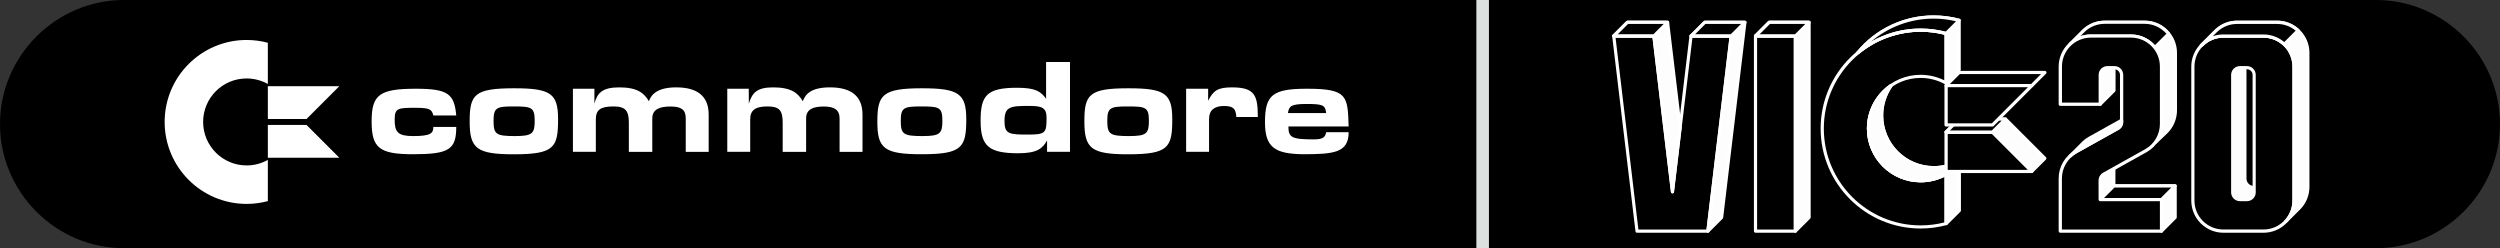 <?xml version="1.0" encoding="utf-8"?>
<!-- Generator: Adobe Illustrator 25.0.0, SVG Export Plug-In . SVG Version: 6.00 Build 0)  -->
<svg version="1.1" id="Layer_1" xmlns="http://www.w3.org/2000/svg" xmlns:xlink="http://www.w3.org/1999/xlink" x="0px" y="0px"
	 viewBox="0 0 3840 381.3" style="enable-background:new 0 0 3840 381.3;" xml:space="preserve">
<rect x="0" y="0" width="3840" height="381.3" fill="#333333" stroke="none"/>
<style type="text/css">
	.st0{fill-rule:evenodd;clip-rule:evenodd;fill:#3E3632;}
	.st1{fill:#FFFFFF;}
	.st2{fill:#C5C5C5;}
	.st3{fill:#020202;stroke:#000000;stroke-width:4.784;stroke-linecap:round;stroke-linejoin:round;stroke-miterlimit:10;}
	.st4{clip-path:url(#SVGID_2_);}
	.st5{fill:#243787;stroke:#231F20;stroke-width:0.797;stroke-linecap:round;stroke-linejoin:round;stroke-miterlimit:10;}
	.st6{fill:#00771F;}
	.st7{fill:#89BC27;}
	.st8{fill:#FCEC01;}
	.st9{fill:#F17100;}
	.st10{fill:#E50069;}
	.st11{clip-path:url(#SVGID_4_);}
	.st12{stroke:#000000;stroke-width:4.784;stroke-linecap:round;stroke-linejoin:round;stroke-miterlimit:10;}
	.st13{fill:#FFFFFF;stroke:#000000;stroke-width:4.784;stroke-linecap:round;stroke-linejoin:round;stroke-miterlimit:10;}
	.st14{fill:#020202;}
	.st15{fill:none;stroke:#000000;stroke-width:4.784;stroke-linecap:round;stroke-linejoin:round;stroke-miterlimit:10;}
	.st16{fill:#EA1E04;stroke:#000000;stroke-width:4.784;stroke-linecap:round;stroke-linejoin:round;stroke-miterlimit:10;}
	.st17{fill:#243787;stroke:#000000;stroke-width:4.784;stroke-linecap:round;stroke-linejoin:round;stroke-miterlimit:10;}
	.st18{fill:#282422;}
	.st19{clip-path:url(#SVGID_6_);}
	.st20{clip-path:url(#SVGID_8_);}
	.st21{fill:url(#SVGID_9_);}
	.st22{fill:url(#SVGID_10_);}
	.st23{fill:url(#SVGID_11_);}
	.st24{fill:url(#SVGID_12_);}
	.st25{fill-rule:evenodd;clip-rule:evenodd;fill:#C5C5C5;}
	.st26{fill:#020202;stroke:#000000;stroke-width:4.735;stroke-linecap:round;stroke-linejoin:round;stroke-miterlimit:10;}
	.st27{clip-path:url(#SVGID_14_);}
	.st28{fill:#243787;stroke:#231F20;stroke-width:0.789;stroke-linecap:round;stroke-linejoin:round;stroke-miterlimit:10;}
	.st29{clip-path:url(#SVGID_16_);}
	.st30{stroke:#000000;stroke-width:4.735;stroke-linecap:round;stroke-linejoin:round;stroke-miterlimit:10;}
	.st31{fill:#FFFFFF;stroke:#000000;stroke-width:4.735;stroke-linecap:round;stroke-linejoin:round;stroke-miterlimit:10;}
	.st32{fill:none;stroke:#000000;stroke-width:4.735;stroke-linecap:round;stroke-linejoin:round;stroke-miterlimit:10;}
	.st33{fill:#EA1E04;stroke:#000000;stroke-width:4.735;stroke-linecap:round;stroke-linejoin:round;stroke-miterlimit:10;}
	.st34{fill:#243787;stroke:#000000;stroke-width:4.735;stroke-linecap:round;stroke-linejoin:round;stroke-miterlimit:10;}
	.st35{clip-path:url(#SVGID_18_);}
	.st36{clip-path:url(#SVGID_20_);}
	.st37{fill:url(#SVGID_21_);}
	.st38{fill:url(#SVGID_22_);}
	.st39{fill:url(#SVGID_23_);}
	.st40{fill:url(#SVGID_24_);}
	.st41{fill-rule:evenodd;clip-rule:evenodd;}
	.st42{clip-path:url(#SVGID_26_);}
	.st43{clip-path:url(#SVGID_28_);}
	.st44{fill:#243787;}
	.st45{fill:#231F20;}
	.st46{fill-rule:evenodd;clip-rule:evenodd;fill:#FFFFFF;}
	.st47{clip-path:url(#SVGID_30_);}
	.st48{clip-path:url(#SVGID_32_);}
	.st49{fill:#FFFFFF;stroke:#231F20;stroke-width:19.316;stroke-miterlimit:10;}
	.st50{fill:#FDFDFD;}
	.st51{clip-path:url(#SVGID_34_);}
	.st52{fill:#FF88E0;}
	.st53{fill:#7643D8;}
	.st54{clip-path:url(#SVGID_36_);}
	.st55{fill:#DBC878;}
	.st56{fill:#DCE0DF;}
	.st57{fill:#1AFF96;}
	.st58{fill:#FDFDFD;stroke:#FFFFFF;stroke-width:4.784;stroke-linecap:round;stroke-linejoin:round;stroke-miterlimit:10;}
	.st59{clip-path:url(#SVGID_38_);}
	.st60{clip-path:url(#SVGID_40_);}
	.st61{fill:#DBC878;stroke:#DCE0DF;stroke-width:0.797;stroke-linecap:round;stroke-linejoin:round;stroke-miterlimit:10;}
	.st62{fill:#FFFFFF;stroke:#FFFFFF;stroke-width:4.784;stroke-linecap:round;stroke-linejoin:round;stroke-miterlimit:10;}
	.st63{stroke:#FFFFFF;stroke-width:4.784;stroke-linecap:round;stroke-linejoin:round;stroke-miterlimit:10;}
	.st64{fill:none;stroke:#FFFFFF;stroke-width:4.784;stroke-linecap:round;stroke-linejoin:round;stroke-miterlimit:10;}
	.st65{stroke:#DCE0DF;stroke-width:19.316;stroke-miterlimit:10;}
	.st66{clip-path:url(#SVGID_42_);}
	.st67{clip-path:url(#SVGID_44_);}
	.st68{clip-path:url(#SVGID_46_);}
	.st69{fill:#020202;stroke:#000000;stroke-width:4.929;stroke-linecap:round;stroke-linejoin:round;stroke-miterlimit:10;}
	.st70{fill:#FFFFFF;stroke:#000000;stroke-width:4.929;stroke-linecap:round;stroke-linejoin:round;stroke-miterlimit:10;}
	.st71{fill:#EA1E04;stroke:#000000;stroke-width:4.929;stroke-linecap:round;stroke-linejoin:round;stroke-miterlimit:10;}
	.st72{fill:#243787;stroke:#000000;stroke-width:4.929;stroke-linecap:round;stroke-linejoin:round;stroke-miterlimit:10;}
	.st73{fill:none;stroke:#000000;stroke-width:4.929;stroke-linecap:round;stroke-linejoin:round;stroke-miterlimit:10;}
	.st74{clip-path:url(#SVGID_48_);}
	.st75{clip-path:url(#SVGID_50_);}
	.st76{clip-path:url(#SVGID_52_);}
	.st77{fill:#020202;stroke:#000000;stroke-width:4.878;stroke-linecap:round;stroke-linejoin:round;stroke-miterlimit:10;}
	.st78{fill:#FFFFFF;stroke:#000000;stroke-width:4.878;stroke-linecap:round;stroke-linejoin:round;stroke-miterlimit:10;}
	.st79{fill:#EA1E04;stroke:#000000;stroke-width:4.878;stroke-linecap:round;stroke-linejoin:round;stroke-miterlimit:10;}
	.st80{fill:#243787;stroke:#000000;stroke-width:4.878;stroke-linecap:round;stroke-linejoin:round;stroke-miterlimit:10;}
	.st81{fill:none;stroke:#000000;stroke-width:4.878;stroke-linecap:round;stroke-linejoin:round;stroke-miterlimit:10;}
	.st82{clip-path:url(#SVGID_54_);}
	.st83{clip-path:url(#SVGID_56_);}
	.st84{clip-path:url(#SVGID_58_);}
	.st85{fill:url(#SVGID_59_);}
	.st86{fill:url(#SVGID_60_);}
	.st87{fill:url(#SVGID_61_);}
	.st88{fill:url(#SVGID_62_);}
	.st89{clip-path:url(#SVGID_64_);}
	.st90{clip-path:url(#SVGID_66_);}
	.st91{clip-path:url(#SVGID_68_);}
	.st92{clip-path:url(#SVGID_70_);}
	.st93{clip-path:url(#SVGID_72_);}
	.st94{clip-path:url(#SVGID_74_);}
	.st95{clip-path:url(#SVGID_76_);}
	.st96{clip-path:url(#SVGID_78_);}
	.st97{clip-path:url(#SVGID_80_);}
	.st98{fill:#0313FE;}
	.st99{clip-path:url(#SVGID_82_);}
	.st100{clip-path:url(#SVGID_84_);}
	.st101{clip-path:url(#SVGID_86_);}
	.st102{clip-path:url(#SVGID_88_);}
	.st103{clip-path:url(#SVGID_90_);}
	.st104{clip-path:url(#SVGID_92_);}
	.st105{fill:url(#SVGID_93_);}
	.st106{fill:url(#SVGID_94_);}
	.st107{fill:url(#SVGID_95_);}
	.st108{fill:url(#SVGID_96_);}
</style>
<g>
	<g>
		<g>
			<g id="path4583_19_">
				<path class="st41" d="M190.6,0h3458.8C3754.2,0,3840,85.8,3840,190.6l0,0c0,104.8-85.8,190.6-190.6,190.6H190.6
					C85.8,381.2,0,295.5,0,190.6l0,0C0,85.8,85.8,0,190.6,0z"/>
			</g>
			<g id="path4595_21_">
				<path class="st1" d="M1855.7,136.3h-33.8v96.9h35.2v-50.6c0-13.2,8.1-19.8,22.8-19.8c14.7,0,18.4,4.4,19.1,16.9h33
					c0-33-4.4-45.5-39.6-45.5c-21.3,0-28.6,4.4-36.7,20.6L1855.7,136.3L1855.7,136.3z M2017.9,214.1c-33.8,0-38.9-2.9-38.9-19.8
					h92.5c-1.5-47-1.5-58-63.9-58c-52.9,0-64.6,9.5-64.6,51.4c0,38.9,15.4,48.5,58,49.2c47.7,0,70.5-2.2,70.5-33.8H2037
					C2035.6,210.5,2032.6,214.1,2017.9,214.1z M1978.3,173.7c1.5-10.3,4.4-14,27.9-14c25.7,0,29.4,1.5,30.8,14H1978.3z M665.6,177.4
					h35.2c-2.9-33-12.5-41.1-61.7-41.1c-55.8,0-68.3,8.8-68.3,49.9c0,41.1,11.7,50.7,63.9,50.7c55.1,0,66.1-7.3,66.1-41.9h-35.2
					c0,9.5-3.7,14-30.8,14c-23.5,0-28.6-5.9-28.6-25c0-18.4,5.1-18.4,33-18.4C659.7,165.7,663.4,167.9,665.6,177.4z M1484.2,183.3
					c0-39.6-11.7-47.7-68.3-47.7c-60.9,0-68.3,10.3-68.3,51.4c0,41.1,10.3,49.9,68.3,49.9C1477.6,236.9,1484.2,226.6,1484.2,183.3z
					 M1383.6,185.5c0-19.8,4.4-22,30.1-22c28.6,0,33.8,0.7,33.8,22c0,19.8-3.7,23.5-30.8,23.5C1387.3,209,1383.6,206,1383.6,185.5
					L1383.6,185.5z M1800.6,183.3c0-39.6-11-47.7-67.5-47.7c-60.2,0-67.5,9.5-67.5,50.7c0,41.8,10.3,50.7,67.5,50.7
					C1794.7,236.9,1800.6,226.6,1800.6,183.3z M1700.8,185.5c0-19.8,4.4-22,30.1-22c28.6,0,33.8,0.7,33.8,22
					c0,19.8-3.7,23.5-30.8,23.5C1704.5,209,1700.8,206,1700.8,185.5z M857.2,183.3c0-39.6-11-47.7-67.5-47.7
					c-60.9,0-68.3,9.5-68.3,50.7c0,41.8,10.3,50.7,68.3,50.7C851.3,236.9,857.2,226.6,857.2,183.3z M758.1,185.5
					c0-19.8,4.4-22,29.4-22c28.6,0,33.8,0.7,33.8,22c0,19.8-3.7,23.5-30.8,23.5C761.7,209,758.1,206,758.1,185.5z M1606.8,95.2v56.5
					c-8.1-11-15.4-16.9-44.8-16.9c-47,0-55.8,12.5-55.8,50.7c0,38.9,12.5,49.9,58,49.9c28.6,0,37.4-7.3,44.1-19.8v17.6h35.2v-138
					L1606.8,95.2L1606.8,95.2z M1581.1,162.7c19.8,0,26.4,2.9,26.4,18.3c0,23.5-1.5,25.7-29.4,25.7c-27.9,0-35.2-0.8-35.2-20.6
					C1542.9,163.5,1551.7,162.7,1581.1,162.7z M913,136.3h-33v96.9h35.2v-49.9c0-14.7,7.3-19.8,27.2-19.8c18.4,0,23.5,6.6,23.5,25
					v44.8h36v-51.4c0-13.9,11-18.3,27.9-18.3c16.2,0,23.5,4.4,23.5,18.3v51.4h35.2v-57.3c0-28.6-17.6-41.8-49.9-41.8
					c-27.9,0-38.2,10.3-41.9,21.3c-7.3-12.5-17.6-21.3-45.5-21.3c-26.4,0-33.8,8.8-38.2,25L913,136.3L913,136.3z M1150.1,136.3h-33
					v96.9h35.2v-49.9c0-14.7,8.8-19.8,26.4-19.8c18.4,0,23.5,5.9,23.5,25v44.8h36v-51.4c0-13.9,10.3-18.3,27.2-18.3
					c16.1,0,24.2,5.1,24.2,18.3v51.4h35.2v-57.3c0-28.6-17.6-41.8-49.9-41.8c-27.9,0-37.5,9.5-41.8,21.3
					c-7.3-12.5-17.6-21.3-45.5-21.3c-25.7,0-32.3,8.8-37.4,25L1150.1,136.3L1150.1,136.3z"/>
			</g>
			<g>
				<g>
					<path class="st1" d="M411.4,245.6c-9.6,5.4-20.7,8.5-32.6,8.5c-36.8,0-66.8-29.9-66.8-66.8s29.9-66.8,66.8-66.8
						c11.8,0,22.9,3.1,32.6,8.5V65.7c-10.4-2.8-21.3-4.3-32.6-4.3c-69.5,0-125.9,56.4-125.9,125.9s56.4,125.9,125.9,125.9
						c11.3,0,22.2-1.5,32.6-4.3V245.6z"/>
				</g>
				<g>
					<g>
						<polygon class="st1" points="464.3,182.8 470.8,182.8 521.2,132.4 464.3,132.4 447.6,132.4 411.4,132.4 411.4,182.8 
							447.6,182.8 						"/>
					</g>
					<g>
						<polygon class="st1" points="464.3,191.9 447.6,191.9 411.4,191.9 411.4,242.3 447.6,242.3 464.3,242.3 521.2,242.3 
							470.8,191.9 						"/>
					</g>
				</g>
			</g>
			<g>
				<defs>
					<path id="SVGID_81_" d="M2989.2,267.3c-11.6,6.5-24.9,10.2-39.1,10.2c-44.2,0-80.1-35.9-80.1-80.1s35.9-80.1,80.1-80.1
						c14.2,0,27.5,3.7,39.1,10.2V51.4c-12.5-3.3-25.6-5.1-39.1-5.1c-83.5,0-151.1,67.7-151.1,151.1s67.7,151.1,151.1,151.1
						c13.5,0,26.6-1.8,39.1-5.1V267.3z"/>
				</defs>
				<clipPath id="SVGID_2_">
					<use xlink:href="#SVGID_81_"  style="overflow:visible;"/>
				</clipPath>
				<g class="st4">
					<g>
						<g>
							<polygon class="st57" points="2678.4,47.2 2337.2,381.3 2468.4,381.3 2809.6,47.2 							"/>
						</g>
					</g>
					<g>
						<polygon class="st55" points="2678.4,47.2 2337.2,381.3 2185.5,381.3 2454.6,21.1 						"/>
					</g>
				</g>
			</g>
			<g>
				<defs>
					<rect id="SVGID_83_" x="2696.5" y="55.4" width="61.2" height="299.7"/>
				</defs>
				<clipPath id="SVGID_4_">
					<use xlink:href="#SVGID_83_"  style="overflow:visible;"/>
				</clipPath>
				<g class="st11">
					<g>
						<g>
							<polygon class="st52" points="3203,47.2 2861.8,381.3 3046.6,381.3 3246.9,73.1 							"/>
						</g>
						<g>
							<polygon class="st53" points="3071.9,47.2 2730.7,381.3 2861.8,381.3 3203,47.2 							"/>
						</g>
					</g>
					<g>
						<polygon class="st55" points="2678.4,47.2 2337.2,381.3 2185.5,381.3 2454.6,21.1 						"/>
					</g>
				</g>
			</g>
			<g>
				<defs>
					<polygon id="SVGID_85_" points="2597.5,55.4 2568.9,294.6 2540.4,55.4 2478.7,55.4 2514.5,355.1 2561.7,355.1 2576.1,355.1 
						2623.4,355.1 2659.2,55.4 					"/>
				</defs>
				<clipPath id="SVGID_6_">
					<use xlink:href="#SVGID_85_"  style="overflow:visible;"/>
				</clipPath>
				<g class="st19">
					<g>
						<g>
							<polygon class="st98" points="2959.4,28.9 2599.5,381.3 2730.7,381.3 3071.9,47.2 							"/>
						</g>
						<g>
							<polygon class="st52" points="3203,47.2 2861.8,381.3 3046.6,381.3 3246.9,73.1 							"/>
						</g>
						<g>
							<polygon class="st53" points="3071.9,47.2 2730.7,381.3 2861.8,381.3 3203,47.2 							"/>
						</g>
					</g>
				</g>
			</g>
			<g>
				<g>
					<polygon class="st50" points="2735.8,34.3 2717.5,34.3 2696.5,55.4 2717.5,55.4 2757.7,55.4 2757.7,301.7 2757.7,355.1 
						2778.8,334 2778.8,298.8 2778.8,34.3 					"/>
					<path class="st1" d="M2757.7,357.5c-0.3,0-0.6-0.1-0.9-0.2c-0.9-0.4-1.5-1.3-1.5-2.3V57.8h-58.8c-1,0-1.9-0.6-2.3-1.5
						c-0.4-0.9-0.2-2,0.5-2.7l21.1-21.1c0.5-0.5,1.1-0.7,1.7-0.7h61.2c1.4,0,2.5,1.1,2.5,2.5V334c0,0.7-0.3,1.3-0.7,1.7l-21.1,21.1
						C2759,357.3,2758.4,357.5,2757.7,357.5z M2702.4,52.9h55.3c1.4,0,2.5,1.1,2.5,2.5v293.7l16.1-16.1V36.8h-57.8L2702.4,52.9z"/>
				</g>
				<g>
					<polygon class="st50" points="2530.5,34.3 2499.7,34.3 2478.7,55.4 2502.2,55.4 2540.4,55.4 2568.9,294.6 2580.7,195.9 
						2561.4,34.3 					"/>
					<path class="st1" d="M2568.9,297c-1.2,0-2.3-0.9-2.4-2.2l-28.3-237h-59.5c-1,0-1.9-0.6-2.3-1.5c-0.4-0.9-0.2-2,0.5-2.7
						l21.1-21.1c0.5-0.5,1.1-0.7,1.7-0.7h61.7c1.2,0,2.3,0.9,2.4,2.2l19.3,161.5c0,0.2,0,0.4,0,0.6l-11.8,98.7
						C2571.2,296.1,2570.2,297,2568.9,297z M2484.6,52.9h55.7c1.2,0,2.3,0.9,2.4,2.2l26.1,218.7l9.3-77.9l-19-159.1h-58.5
						L2484.6,52.9z"/>
				</g>
				<g>
					<polygon class="st50" points="2649.3,34.3 2618.5,34.3 2597.5,55.4 2616,55.4 2659.2,55.4 2625.9,334 2625.9,334 2623.4,355.1 
						2644.4,334 2646.4,317.7 2646.4,317.7 2680.2,34.3 					"/>
					<path class="st1" d="M2623.4,357.5c-0.4,0-0.7-0.1-1.1-0.2c-0.9-0.5-1.5-1.5-1.4-2.5l35.5-296.9h-58.9c-1,0-1.9-0.6-2.3-1.5
						c-0.4-0.9-0.2-2,0.5-2.7l21.1-21.1c0.5-0.5,1.1-0.7,1.7-0.7h61.7c0.7,0,1.4,0.3,1.8,0.8c0.5,0.5,0.7,1.2,0.6,1.9l-35.8,299.7
						c-0.1,0.5-0.3,1.1-0.7,1.5l-21.1,21.1C2624.6,357.3,2624,357.5,2623.4,357.5z M2603.4,52.9h55.7c0.7,0,1.4,0.3,1.8,0.8
						c0.5,0.5,0.7,1.2,0.6,1.9l-34.9,292.6l15.4-15.4l35.4-296.1h-57.9L2603.4,52.9z"/>
				</g>
			</g>
			<g>
				<polygon points="2540.4,55.4 2561.4,34.3 2499.7,34.3 2478.7,55.4 				"/>
				<path class="st1" d="M2540.4,57.8h-61.7c-1,0-1.9-0.6-2.3-1.5c-0.4-0.9-0.2-2,0.5-2.7l21.1-21.1c0.5-0.5,1.1-0.7,1.7-0.7h61.7
					c1,0,1.9,0.6,2.3,1.5c0.4,0.9,0.2,2-0.5,2.7l-21.1,21.1C2541.6,57.6,2541,57.8,2540.4,57.8z M2484.6,52.9h54.7l16.1-16.1h-54.7
					L2484.6,52.9z"/>
			</g>
			<g>
				<polygon points="2618.5,34.3 2680.2,34.3 2659.2,55.4 2597.5,55.4 				"/>
				<path class="st1" d="M2659.2,57.8h-61.7c-1,0-1.9-0.6-2.3-1.5c-0.4-0.9-0.2-2,0.5-2.7l21.1-21.1c0.5-0.5,1.1-0.7,1.7-0.7h61.7
					c1,0,1.9,0.6,2.3,1.5c0.4,0.9,0.2,2-0.5,2.7l-21.1,21.1C2660.4,57.6,2659.8,57.8,2659.2,57.8z M2603.4,52.9h54.7l16.1-16.1
					h-54.7L2603.4,52.9z"/>
			</g>
			<g>
				<polygon points="2717.5,34.3 2696.5,55.4 2757.7,55.4 2778.8,34.3 				"/>
				<path class="st1" d="M2696.5,57.8c-1,0-1.9-0.6-2.3-1.5c-0.4-0.9-0.2-2,0.5-2.7l21.1-21.1c0.5-0.5,1.1-0.7,1.7-0.7h61.2
					c1,0,1.9,0.6,2.3,1.5c0.4,0.9,0.2,2-0.5,2.7l-21.1,21.1c-0.5,0.5-1.1,0.7-1.7,0.7L2696.5,57.8z M2718.6,36.8l-16.1,16.1l54.3,0
					l16.1-16.1H2718.6z"/>
			</g>
			<g>
				<g>
					<path class="st50" d="M3294.2,34.3h-61.6c-12.2,0-23.3,4.7-31.6,12.3h0l-0.3,0.3c-0.7,0.7-1.4,1.4-2.1,2.1l-18.9,18.9
						c0,0,0,0,0,0c1-1,2.1-1.9,3.3-2.8c0,0,0,0,0,0c1.1-0.9,2.3-1.7,3.5-2.4c0.1,0,0.1-0.1,0.2-0.1c1.1-0.7,2.3-1.4,3.5-2
						c0.2-0.1,0.3-0.1,0.5-0.2c1.1-0.6,2.3-1.1,3.4-1.6c0.3-0.1,0.6-0.2,0.9-0.3c1.1-0.4,2.1-0.8,3.2-1.1c0.5-0.1,1-0.3,1.5-0.4
						c0.9-0.2,1.8-0.5,2.8-0.7c0.8-0.2,1.6-0.3,2.4-0.4c0.7-0.1,1.4-0.2,2.1-0.3c1.5-0.2,3.1-0.2,4.7-0.2h61.6l0,0
						c1.5,0,2.9,0.1,4.3,0.2c0.4,0,0.8,0.1,1.3,0.1c1,0.1,2.1,0.3,3.1,0.5c0.4,0.1,0.8,0.1,1.2,0.2c2.7,0.6,5.4,1.4,7.9,2.5
						c0.4,0.2,0.7,0.3,1.1,0.5c0.9,0.4,1.9,0.9,2.8,1.3c0.4,0.2,0.7,0.4,1.1,0.6c1.2,0.7,2.4,1.4,3.5,2.1c1.2,0.8,2.5,1.7,3.6,2.7
						c1.2,1,2.4,2.1,3.5,3.2c0.4,0.4,0.7,0.8,1.1,1.2c0.7,0.8,1.5,1.6,2.1,2.4c0.4,0.5,0.7,1,1.1,1.5c0.6,0.8,1.2,1.6,1.7,2.4
						c0.4,0.6,0.7,1.1,1,1.7c0.5,0.8,1,1.7,1.4,2.5c0.3,0.6,0.6,1.2,0.9,1.8c0.4,0.9,0.8,1.8,1.1,2.7c0.2,0.6,0.5,1.3,0.7,1.9
						c0.3,0.9,0.6,1.9,0.8,2.9c0.2,0.6,0.3,1.2,0.5,1.9c0.2,1.1,0.4,2.2,0.6,3.3c0.1,0.6,0.2,1.1,0.3,1.7c0.2,1.7,0.3,3.4,0.3,5.1
						c0,0,0,0,0,0v81l0,0v7.3c0,10.2-3.4,20-9.3,27.9l0,0l15.4-14.7l0,0c9.4-8.8,14.9-21.1,14.9-34.3V81.2
						C3341.1,55.3,3320.1,34.3,3294.2,34.3z"/>
					<path class="st1" d="M3310.8,221c0,0-0.1,0-0.1,0c-0.7,0-1.3-0.3-1.7-0.9c-0.7-0.9-0.8-2.2-0.1-3.1c5.7-7.7,8.8-16.9,8.8-26.5
						v-88.3c0,0,0-0.1,0-0.1c0-1.5-0.1-3.1-0.3-4.8c0-0.3-0.1-0.6-0.1-0.9c0-0.2-0.1-0.5-0.1-0.7c-0.1-1-0.3-2.1-0.5-3.1
						c-0.1-0.4-0.2-0.8-0.3-1.2l-0.1-0.6c-0.2-0.9-0.5-1.8-0.8-2.7c-0.2-0.6-0.4-1.2-0.7-1.8c-0.4-0.9-0.7-1.8-1.1-2.5
						c-0.3-0.6-0.5-1.2-0.8-1.7c-0.4-0.8-0.8-1.5-1.3-2.4l-0.1-0.1c-0.3-0.5-0.6-1-0.9-1.5c-0.5-0.8-1.1-1.6-1.6-2.3l-0.3-0.4
						c-0.2-0.3-0.5-0.7-0.7-1c-0.6-0.8-1.4-1.6-2-2.3c-0.1-0.2-0.3-0.3-0.4-0.5c-0.2-0.2-0.4-0.4-0.6-0.6c-1.1-1.1-2.2-2.2-3.3-3.1
						c-1.1-0.9-2.2-1.8-3.4-2.6c-0.9-0.6-2-1.3-3.3-2c-0.2-0.1-0.5-0.2-0.7-0.4l-0.3-0.2c-0.8-0.4-1.7-0.9-2.6-1.3l-0.3-0.1
						c-0.2-0.1-0.5-0.2-0.7-0.3c-2.4-1-4.9-1.8-7.5-2.3c-0.3-0.1-0.6-0.1-0.9-0.2l-0.3,0c-1-0.2-2-0.3-3-0.5l-0.4,0
						c-0.3,0-0.6-0.1-0.8-0.1c-1.5-0.1-2.8-0.2-4.1-0.2h-61.6c-1.4,0-2.9,0.1-4.4,0.2c-0.4,0-0.8,0.1-1.2,0.2
						c-0.3,0-0.5,0.1-0.8,0.1l-0.7,0.1c-0.5,0.1-1.1,0.1-1.6,0.3c-0.7,0.1-1.5,0.3-2.2,0.5l-0.4,0.1c-0.2,0.1-0.4,0.1-0.6,0.2
						c-0.3,0.1-0.5,0.1-0.8,0.2c-1,0.3-2,0.7-3,1.1c-0.1,0.1-0.3,0.1-0.4,0.2c-0.1,0-0.3,0.1-0.4,0.2c-1,0.4-2,0.9-3.3,1.5
						c-0.1,0-0.2,0.1-0.3,0.1l-0.2,0.1c-1.1,0.6-2.2,1.2-3.3,1.9c0,0-0.1,0.1-0.1,0.1c-1.1,0.7-2.2,1.5-3.3,2.3c0,0,0,0,0,0
						c0,0,0,0,0,0c-1,0.8-2.1,1.7-3.1,2.6c-0.1,0.1-0.2,0.2-0.3,0.3c-1.1,0.7-2.5,0.5-3.3-0.5c-0.8-1-0.7-2.4,0.2-3.3l18.9-18.9
						c0.7-0.7,1.4-1.5,2.1-2.1l0.3-0.3c0.1-0.1,0.2-0.2,0.3-0.3c9.1-8.2,20.8-12.8,33-12.8h61.6c27.2,0,49.4,22.1,49.4,49.4v88.3
						c0,13.5-5.6,26.6-15.5,35.9c-0.1,0.1-0.1,0.2-0.2,0.2l-15.4,14.7C3312,220.7,3311.4,221,3310.8,221z M3322.5,102.2
						C3322.5,102.2,3322.5,102.2,3322.5,102.2l0,88.4c0,5.5-0.9,10.8-2.6,15.8l4.3-4.1c0.1-0.1,0.2-0.2,0.2-0.3
						c9-8.4,14.2-20.2,14.2-32.5V81.2c0-24.5-19.9-44.4-44.4-44.4h-61.6c-11.1,0-21.7,4.2-29.9,11.7c-0.1,0.1-0.1,0.1-0.2,0.2
						l-0.1,0.1c-0.7,0.7-1.3,1.3-2,2l-4.9,4.9c0.6-0.2,1.3-0.4,1.9-0.6c0.3-0.1,0.7-0.2,1.1-0.3c0.2,0,0.4-0.1,0.5-0.1l0.4-0.1
						c0.8-0.2,1.7-0.4,2.5-0.6c0.6-0.1,1.3-0.2,1.9-0.3l0.6-0.1c0.2,0,0.5-0.1,0.7-0.1c0.5-0.1,1-0.2,1.5-0.2
						c1.7-0.2,3.3-0.2,4.9-0.2h61.6c1.4,0,2.9,0.1,4.5,0.2c0.3,0,0.7,0.1,1,0.1l0.3,0c1.1,0.1,2.2,0.3,3.3,0.5l0.3,0
						c0.3,0.1,0.7,0.1,1,0.2c2.9,0.6,5.7,1.5,8.4,2.6c0.3,0.1,0.6,0.2,0.9,0.4l0.3,0.1c1,0.4,2,0.9,2.9,1.4l0.3,0.1
						c0.3,0.1,0.6,0.3,0.8,0.4c1.4,0.8,2.6,1.5,3.7,2.2c1.3,0.9,2.6,1.8,3.8,2.8c1.2,1,2.5,2.1,3.7,3.4c0.3,0.3,0.5,0.5,0.7,0.8
						c0.1,0.1,0.2,0.3,0.4,0.4c0.7,0.8,1.5,1.6,2.2,2.6c0.3,0.4,0.6,0.8,0.9,1.2l0.3,0.4c0.5,0.7,1.2,1.6,1.8,2.5
						c0.3,0.5,0.7,1.1,1,1.6l0.1,0.1c0.6,0.9,1,1.8,1.5,2.7c0.3,0.6,0.6,1.3,0.9,1.9c0.4,0.9,0.8,1.8,1.2,2.8c0.3,0.7,0.5,1.3,0.7,2
						c0.3,1,0.6,2.1,0.9,3l0.1,0.5c0.1,0.5,0.3,1,0.4,1.5c0.3,1.2,0.4,2.4,0.6,3.5c0,0.2,0.1,0.4,0.1,0.6c0.1,0.4,0.1,0.8,0.2,1.2
						C3322.4,98.7,3322.5,100.5,3322.5,102.2z M3326.1,203.8L3326.1,203.8L3326.1,203.8z"/>
				</g>
				<g>
					<path d="M3368.2,102.3v205.9c0,25.9,21,46.9,46.9,46.9h61.6c25.9,0,46.9-21,46.9-46.9V102.3c0-25.9-21-46.9-46.9-46.9h-61.6
						C3389.2,55.4,3368.2,76.4,3368.2,102.3z M3429.5,295.5V115c0-6.1,5-11.1,11.1-11.1h10.8c6.1,0,11.1,5,11.1,11.1v180.5
						c0,6.1-5,11.1-11.1,11.1h-10.8C3434.4,306.5,3429.5,301.6,3429.5,295.5z"/>
					<path class="st1" d="M3476.8,357.5h-61.6c-27.2,0-49.4-22.1-49.4-49.4V102.3c0-27.2,22.1-49.4,49.4-49.4h61.6
						c27.2,0,49.4,22.1,49.4,49.4v205.9C3526.1,335.4,3504,357.5,3476.8,357.5z M3415.1,57.8c-24.5,0-44.4,19.9-44.4,44.4v205.9
						c0,24.5,19.9,44.4,44.4,44.4h61.6c24.5,0,44.4-19.9,44.4-44.4V102.3c0-24.5-19.9-44.4-44.4-44.4H3415.1z M3451.3,309h-10.8
						c-7.5,0-13.5-6.1-13.5-13.5V115c0-7.5,6.1-13.5,13.5-13.5h10.8c7.5,0,13.5,6.1,13.5,13.5v180.5
						C3464.9,302.9,3458.8,309,3451.3,309z M3440.6,106.4c-4.7,0-8.6,3.9-8.6,8.6v180.5c0,4.7,3.9,8.6,8.6,8.6h10.8
						c4.7,0,8.6-3.9,8.6-8.6V115c0-4.7-3.9-8.6-8.6-8.6H3440.6z"/>
				</g>
				<g>
					<g>
						<g>
							<path class="st50" d="M3508.2,342.9L3508.2,342.9l0.8-0.7C3508.7,342.4,3508.4,342.7,3508.2,342.9z"/>
						</g>
						<g>
							<path class="st50" d="M3544.7,81.2c0-25.9-21-46.9-46.9-46.9h-61.6c-12.3,0-23.5,4.8-31.9,12.6l-0.2,0l-23,23l0.1,0
								c8.5-8.9,20.6-14.5,33.9-14.5h9.8h51.8c6.5,0,12.6,1.3,18.3,3.7c6.9,2.9,12.9,7.4,17.7,13.1c0.3,0.4,0.6,0.8,1,1.2
								c2.1,2.6,3.8,5.5,5.3,8.5c3,6.2,4.7,13.1,4.7,20.4v195l0,0v10.9c0,12.5-4.9,23.8-12.9,32.2l20.1-20.1
								c0.3-0.3,0.6-0.6,0.9-0.9l0.2-0.2l0,0c7.9-8.4,12.8-19.6,12.8-32.1V81.2z"/>
							<path class="st1" d="M3510.8,342.8c-0.6,0-1.2-0.2-1.7-0.7c-1-0.9-1-2.5-0.1-3.5c7.9-8.3,12.2-19.1,12.2-30.5V102.3
								c0-6.7-1.5-13.2-4.5-19.3c-1.4-2.9-3.1-5.6-5-8.1l-0.3-0.4c-0.2-0.2-0.4-0.5-0.6-0.7c-4.5-5.4-10.3-9.7-16.7-12.4
								c-5.5-2.3-11.3-3.5-17.3-3.5h-61.6c-12.2,0-23.6,4.9-32.1,13.8c-0.6,0.6-1.5,0.9-2.3,0.7c-0.9-0.2-1.6-0.9-1.9-1.7
								c-0.3-0.9-0.1-1.8,0.6-2.5l23-23c0.2-0.2,0.4-0.3,0.6-0.5c9.1-8.3,20.9-12.9,33.2-12.9h61.6c27.2,0,49.4,22.1,49.4,49.4
								v205.9c0,12.5-4.7,24.4-13.3,33.6c-0.1,0.1-0.1,0.2-0.2,0.2l-0.2,0.2c-0.2,0.2-0.4,0.4-0.6,0.6l-0.2,0.2l-20.1,20.1
								C3512,342.6,3511.4,342.8,3510.8,342.8z M3415.1,52.9h61.6c6.7,0,13.1,1.3,19.2,3.9c7.1,3,13.6,7.8,18.6,13.8
								c0.2,0.3,0.5,0.6,0.7,0.9l0.3,0.4c2.2,2.7,4,5.8,5.6,9c3.3,6.8,5,14,5,21.5v205.9c0,5.5-0.9,11-2.7,16.1l6-6
								c0.2-0.2,0.4-0.4,0.6-0.6l0,0c0-0.1,0.1-0.1,0.1-0.2c7.8-8.3,12.1-19.1,12.1-30.4V81.2c0-24.5-19.9-44.4-44.4-44.4h-61.6
								c-11.2,0-22,4.2-30.2,11.9c-0.2,0.1-0.3,0.3-0.5,0.4l-6.5,6.5C3404.1,53.8,3409.5,52.9,3415.1,52.9z"/>
						</g>
					</g>
					<g>
						<path class="st50" d="M3440.6,103.9c-6.1,0-11.1,5-11.1,11.1v180.5c0,6.1,5,11.1,11.1,11.1h10.8c6.1,0,11.1-5,11.1-11.1v-10
							h-0.8c-6.1,0-11.1-5-11.1-11.1V103.9H3440.6z"/>
					</g>
				</g>
				<g>
					<path class="st50" d="M3236.9,103.9c-6.1,0-11.1,5-11.1,11.1v9.1l0,0v36l21.1-21.1v-17.6v-17.6H3236.9z"/>
					<path class="st1" d="M3225.9,162.6c-0.3,0-0.6-0.1-0.9-0.2c-0.9-0.4-1.5-1.3-1.5-2.3V115c0-7.5,6.1-13.5,13.5-13.5h10
						c1.4,0,2.5,1.1,2.5,2.5V139c0,0.7-0.3,1.3-0.7,1.7l-21.1,21.1C3227.1,162.3,3226.5,162.6,3225.9,162.6z M3236.9,106.4
						c-4.7,0-8.6,3.9-8.6,8.6v39.2l16.1-16.1v-31.7H3236.9z"/>
				</g>
				<g>
					<path class="st50" d="M3246.9,285.5v-26.6l-15.4,8.6c-3.5,2-5.7,5.7-5.7,9.7v29.4h94.2v8.8v39.8l21.1-21.1v-18.7v-29.8H3246.9z
						"/>
					<path class="st1" d="M3320,357.5c-0.3,0-0.6-0.1-0.9-0.2c-0.9-0.4-1.5-1.3-1.5-2.3V309h-91.7c-1.4,0-2.5-1.1-2.5-2.5v-29.4
						c0-4.9,2.7-9.4,6.9-11.8l15.4-8.6c0.8-0.4,1.7-0.4,2.4,0c0.8,0.4,1.2,1.3,1.2,2.1V283h91.7c1.4,0,2.5,1.1,2.5,2.5V334
						c0,0.7-0.3,1.3-0.7,1.7l-21.1,21.1C3321.3,357.3,3320.7,357.5,3320,357.5z M3228.3,304.1h91.7c1.4,0,2.5,1.1,2.5,2.5v42.6
						l16.1-16.1v-45h-91.7c-1.4,0-2.5-1.1-2.5-2.5v-22.4l-11.7,6.5c-2.7,1.5-4.4,4.4-4.4,7.5V304.1z"/>
				</g>
				<g>
					<path class="st50" d="M3177.2,70.4l-0.7,0.7l0,0C3176.7,70.9,3176.9,70.6,3177.2,70.4z"/>
				</g>
				<g>
					<path d="M3497.8,34.3h-61.6c-12.3,0-23.5,4.8-31.9,12.6l-0.2,0l-23,23l0.1,0c8.5-8.9,20.6-14.5,33.9-14.5h9.8h51.8
						c6.5,0,12.6,1.3,18.3,3.7c5.1,2.2,9.7,5.2,13.7,8.9l21-21C3521.4,39.1,3510.2,34.3,3497.8,34.3z"/>
					<path class="st1" d="M3381.2,72.4c-0.2,0-0.3,0-0.5-0.1c-0.9-0.2-1.6-0.9-1.9-1.7c-0.3-0.9-0.1-1.8,0.6-2.5l23-23
						c0.2-0.2,0.4-0.3,0.6-0.5c9.1-8.3,20.9-12.9,33.2-12.9h61.6c12.5,0,24.4,4.7,33.6,13.3c0.5,0.5,0.8,1.1,0.8,1.8
						c0,0.7-0.2,1.3-0.7,1.8l-21,21c-0.9,0.9-2.5,1-3.4,0.1c-3.8-3.6-8.2-6.4-13-8.5c-5.5-2.3-11.3-3.5-17.3-3.5h-61.6
						c-12.2,0-23.6,4.9-32.1,13.8C3382.6,72.1,3381.9,72.4,3381.2,72.4z M3415.1,52.9h61.6c6.7,0,13.1,1.3,19.2,3.9
						c4.6,1.9,8.8,4.6,12.7,7.8l17.5-17.5c-8-6.7-18-10.3-28.4-10.3h-61.6c-11.2,0-22,4.2-30.2,11.9c-0.2,0.1-0.3,0.3-0.5,0.4
						l-6.5,6.5C3404.1,53.8,3409.5,52.9,3415.1,52.9z"/>
				</g>
				<g>
					<polygon points="3225.9,306.5 3246.9,285.5 3341.1,285.5 3320,306.5 					"/>
					<path class="st1" d="M3320,309h-94.2c-1,0-1.9-0.6-2.3-1.5c-0.4-0.9-0.2-2,0.5-2.7l21.1-21.1c0.5-0.5,1.1-0.7,1.7-0.7h94.2
						c1,0,1.9,0.6,2.3,1.5c0.4,0.9,0.2,2-0.5,2.7l-21.1,21.1C3321.3,308.7,3320.7,309,3320,309z M3231.8,304.1h87.2l16.1-16.1h-87.2
						L3231.8,304.1z"/>
				</g>
				<g>
					<path d="M3309.9,73.1l21-21c-8.6-10.8-21.8-17.8-36.7-17.8h-61.6c-12.2,0-23.3,4.7-31.6,12.3h0l-0.3,0.3
						c-0.7,0.7-1.4,1.4-2.1,2.1l-18.9,18.9c8.4-7.8,19.5-12.6,31.9-12.6h61.6c9.7,0,18.7,3,26.2,8c1.2,0.8,2.5,1.7,3.6,2.7
						C3305.5,68.2,3307.8,70.6,3309.9,73.1z"/>
					<path class="st1" d="M3309.9,75.6c0,0-0.1,0-0.1,0c-0.7,0-1.4-0.4-1.8-0.9c-2-2.5-4.2-4.7-6.5-6.7c-1.1-0.9-2.2-1.8-3.4-2.6
						c-7.3-5-15.9-7.6-24.8-7.6h-61.6c-11.2,0-21.9,4.2-30.2,11.9c-1,0.9-2.5,0.9-3.5-0.1c-0.9-1-0.9-2.5,0-3.5l18.9-18.9
						c0.7-0.7,1.4-1.5,2.1-2.1l0.3-0.3c0.1-0.1,0.2-0.2,0.3-0.3c9.1-8.2,20.8-12.8,33-12.8h61.6c15.1,0,29.2,6.8,38.6,18.7
						c0.8,1,0.7,2.4-0.2,3.3l-21,21C3311.2,75.3,3310.5,75.6,3309.9,75.6z M3211.5,52.9h61.6c9.9,0,19.4,2.9,27.6,8.4
						c1.3,0.9,2.6,1.8,3.8,2.8c1.9,1.6,3.8,3.4,5.5,5.3l17.6-17.6c-8.5-9.7-20.5-15.2-33.4-15.2h-61.6c-11.1,0-21.7,4.2-29.9,11.7
						c-0.1,0.1-0.1,0.1-0.2,0.2l-0.1,0.1c-0.7,0.7-1.3,1.3-2,2l-4.9,4.9C3200.6,53.8,3206,52.9,3211.5,52.9z"/>
				</g>
				<g>
					<path d="M3164.6,102.3v57.8h61.2V115c0-6.1,5-11.1,11.1-11.1h10.8c6.1,0,11.1,5,11.1,11.1v72.5c0,4-2.2,7.7-5.7,9.7l-64.5,36
						c-14.8,8.3-24,23.9-24,40.9V326v29.1h61.2l0,0h94.2v-48.5h-94.2v-29.4c0-4,2.2-7.7,5.7-9.7l64.5-36c14.8-8.3,24-23.9,24-40.9
						v-88.3c0-25.9-21-46.9-46.9-46.9h-61.6C3185.6,55.4,3164.6,76.4,3164.6,102.3z"/>
					<path class="st1" d="M3320,357.5h-155.4c-1.4,0-2.5-1.1-2.5-2.5v-81c0-17.9,9.7-34.4,25.3-43.1l64.5-36
						c2.7-1.5,4.4-4.4,4.4-7.5V115c0-4.7-3.9-8.6-8.6-8.6h-10.8c-4.7,0-8.6,3.9-8.6,8.6v45.1c0,1.4-1.1,2.5-2.5,2.5h-61.2
						c-1.4,0-2.5-1.1-2.5-2.5v-57.8c0-27.2,22.1-49.4,49.4-49.4h61.6c27.2,0,49.4,22.1,49.4,49.4v88.3c0,17.9-9.7,34.4-25.3,43.1
						l-64.5,36c-2.7,1.5-4.4,4.4-4.4,7.5v26.9h91.7c1.4,0,2.5,1.1,2.5,2.5v48.5C3322.5,356.4,3321.4,357.5,3320,357.5z
						 M3167.1,352.6h150.5V309h-91.7c-1.4,0-2.5-1.1-2.5-2.5v-29.4c0-4.9,2.7-9.4,6.9-11.8l64.5-36c14-7.8,22.8-22.7,22.8-38.8
						v-88.3c0-24.5-19.9-44.4-44.4-44.4h-61.6c-24.5,0-44.4,19.9-44.4,44.4v55.4h56.3V115c0-7.5,6.1-13.5,13.5-13.5h10.8
						c7.5,0,13.5,6.1,13.5,13.5v72.5c0,4.9-2.7,9.4-6.9,11.8l-64.5,36c-14,7.8-22.8,22.7-22.8,38.8V352.6z"/>
				</g>
				<g>
					<path class="st50" d="M3217.4,217.1l35.7-19.9c0.4-0.2,0.9-0.5,1.2-0.8c2.8-2.1,4.4-5.3,4.4-8.9v-2.8l-49.1,27.4
						c-3.2,1.8-6.2,4-8.9,6.4h0l-0.3,0.3c-0.8,0.7-1.5,1.5-2.2,2.2l-18.6,18.6l0,0c2.7-2.5,5.7-4.7,9-6.6L3217.4,217.1L3217.4,217.1
						z"/>
					<path class="st1" d="M3179.7,242.2c-0.2,0-0.4,0-0.6-0.1c-0.9-0.2-1.5-0.9-1.8-1.7s0-1.8,0.6-2.4l18.6-18.6
						c0.6-0.7,1.4-1.5,2.3-2.3l0.3-0.3c0.1-0.1,0.1-0.1,0.2-0.2c2.8-2.6,5.9-4.8,9.2-6.6l49.1-27.4c0.8-0.4,1.7-0.4,2.4,0
						c0.8,0.4,1.2,1.3,1.2,2.1v2.8c0,4.2-2,8.3-5.4,10.8c-0.5,0.4-1,0.7-1.5,1l-64.5,36c-3,1.7-5.9,3.8-8.5,6.2
						C3180.9,241.9,3180.3,242.2,3179.7,242.2z M3202.5,220.4l-0.2,0.2c-0.9,0.8-1.5,1.5-2.2,2.2l-2.7,2.7l18.8-10.5l0,0h0
						l35.7-19.9c0.3-0.2,0.7-0.4,1-0.6c1.8-1.3,2.9-3.3,3.3-5.4l-45.3,25.3C3207.9,215.9,3205.1,218,3202.5,220.4
						C3202.5,220.4,3202.5,220.4,3202.5,220.4z"/>
				</g>
			</g>
			<g>
				<g>
					<path class="st50" d="M2941.6,342.9L2941.6,342.9l0.8-0.7C2942.2,342.4,2941.9,342.7,2941.6,342.9z"/>
				</g>
			</g>
			<g>
				<g>
					<path class="st50" d="M2890.1,177.3c0-17,5.3-32.7,14.3-45.7c-20.8,14.5-34.5,38.6-34.5,65.8c0,44.2,35.9,80.1,80.1,80.1
						c14.2,0,27.5-3.7,39.1-10.2v36.3v39.8l20.1-20.1v-20.9v-55.2c-11.6,6.5-24.9,10.2-39.1,10.2
						C2926.1,257.4,2890.1,221.5,2890.1,177.3z"/>
					<path class="st1" d="M2989.2,345.9c-0.3,0-0.6-0.1-0.9-0.2c-0.9-0.4-1.5-1.3-1.5-2.3v-72c-11.3,5.6-23.9,8.6-36.6,8.6
						c-45.5,0-82.6-37-82.6-82.6c0-27,13.3-52.3,35.5-67.8c1-0.7,2.3-0.6,3.2,0.3c0.8,0.8,1,2.2,0.3,3.2
						c-9.1,13.1-13.9,28.4-13.9,44.3c0,42.8,34.8,77.7,77.7,77.7c13.2,0,26.3-3.4,37.9-9.9c0.8-0.4,1.7-0.4,2.5,0s1.2,1.3,1.2,2.1
						v76.1c0,0.7-0.3,1.3-0.7,1.7l-20.1,20.1C2990.5,345.6,2989.8,345.9,2989.2,345.9z M2989.2,264.8c0.4,0,0.9,0.1,1.2,0.3
						c0.8,0.4,1.2,1.3,1.2,2.1v70.1l15.2-15.2v-71c-11.3,5.6-23.9,8.6-36.6,8.6c-45.5,0-82.6-37-82.6-82.6c0-12.2,2.7-24,7.8-34.9
						c-14.6,14.5-22.9,34.2-22.9,55c0,42.8,34.8,77.7,77.7,77.7c13.2,0,26.3-3.4,37.9-9.9C2988.4,265,2988.8,264.8,2989.2,264.8z"/>
				</g>
				<g>
					<path class="st50" d="M2970.2,26.2c-46.9,0-88.7,21.3-116.4,54.8c26.2-21.7,59.7-34.7,96.3-34.7c13.5,0,26.6,1.8,39.1,5.1v26.2
						v49.9l20.1-20.1V78.9V31.3C2996.8,28,2983.8,26.2,2970.2,26.2z"/>
					<path class="st1" d="M2989.2,130c-0.3,0-0.6-0.1-0.9-0.2c-0.9-0.4-1.5-1.3-1.5-2.3V53.3c-12-3-24.3-4.6-36.6-4.6
						c-34.5,0-68.2,12.1-94.8,34.1c-1,0.8-2.4,0.7-3.3-0.2c-0.9-0.9-1-2.3-0.2-3.3c29.3-35.4,72.4-55.7,118.3-55.7
						c13.4,0,26.8,1.8,39.7,5.2c1.1,0.3,1.8,1.3,1.8,2.4v76.1c0,0.7-0.3,1.3-0.7,1.7l-20.1,20.1C2990.5,129.7,2989.8,130,2989.2,130
						z M2950.1,43.8c13.4,0,26.8,1.8,39.7,5.2c1.1,0.3,1.8,1.3,1.8,2.4v70.1l15.2-15.2V33.2c-12-3-24.3-4.6-36.6-4.6
						c-35.7,0-69.7,12.7-96.4,35.5C2896.9,50.9,2923.3,43.8,2950.1,43.8z"/>
				</g>
			</g>
			<g>
				<path d="M2989.2,51.4l20.1-20.1c-12.5-3.3-25.6-5.1-39.1-5.1c-46.9,0-88.7,21.3-116.4,54.8c26.2-21.7,59.7-34.7,96.3-34.7
					C2963.6,46.3,2976.7,48.1,2989.2,51.4z"/>
				<path class="st1" d="M2853.8,83.4c-0.6,0-1.3-0.2-1.7-0.7c-0.9-0.9-1-2.3-0.2-3.3c29.3-35.4,72.4-55.7,118.3-55.7
					c13.4,0,26.8,1.8,39.7,5.2c0.9,0.2,1.5,0.9,1.7,1.7c0.2,0.9,0,1.8-0.6,2.4l-20.1,20.1c-0.6,0.6-1.5,0.9-2.4,0.6
					c-12.5-3.3-25.5-5-38.4-5c-34.5,0-68.2,12.1-94.8,34.1C2854.9,83.2,2854.4,83.4,2853.8,83.4z M2970.2,28.6
					c-35.7,0-69.7,12.7-96.4,35.5c23.1-13.2,49.4-20.3,76.3-20.3c12.9,0,25.8,1.6,38.3,4.9l16-16C2993.3,30,2981.8,28.6,2970.2,28.6
					z"/>
			</g>
			<g>
				<path class="st50" d="M2989.2,267.3l20.1-20.1c-11.6,6.5-24.9,10.2-39.1,10.2c-44.2,0-80.1-35.9-80.1-80.1
					c0-17,5.3-32.7,14.3-45.7c-20.8,14.5-34.5,38.6-34.5,65.8c0,44.2,35.9,80.1,80.1,80.1C2964.3,277.5,2977.6,273.8,2989.2,267.3
					L2989.2,267.3z"/>
				<path class="st1" d="M2950.1,280c-45.5,0-82.6-37-82.6-82.6c0-27,13.3-52.3,35.5-67.8c1-0.7,2.3-0.6,3.2,0.3
					c0.8,0.8,1,2.2,0.3,3.2c-9.1,13.1-13.9,28.4-13.9,44.3c0,42.8,34.8,77.7,77.7,77.7c13.2,0,26.3-3.4,37.9-9.9
					c1.1-0.6,2.4-0.3,3.2,0.7c0.7,1,0.6,2.4-0.2,3.2l-20.1,20.1c-0.2,0.2-0.3,0.3-0.5,0.4C2978.1,276.3,2964.2,280,2950.1,280z
					 M2895.4,142.4c-14.6,14.5-22.9,34.2-22.9,55c0,42.8,34.8,77.7,77.7,77.7c13.1,0,26.1-3.4,37.6-9.7l10.3-10.3
					c-8.9,3.2-18.3,4.8-27.7,4.8c-45.5,0-82.6-37-82.6-82.6C2887.7,165.1,2890.3,153.2,2895.4,142.4z M2989.2,267.3L2989.2,267.3
					L2989.2,267.3z"/>
			</g>
			<g>
				<polygon points="3052.6,202.9 3032.6,202.9 2989.2,202.9 2989.2,263.4 3032.6,263.4 3052.6,263.4 3120.9,263.4 3060.4,202.9 
									"/>
				<path class="st1" d="M3120.9,265.8h-131.7c-1.4,0-2.5-1.1-2.5-2.5v-60.4c0-1.4,1.1-2.5,2.5-2.5h71.2c0.7,0,1.3,0.3,1.7,0.7
					l60.4,60.4c0.7,0.7,0.9,1.8,0.5,2.7C3122.8,265.2,3121.9,265.8,3120.9,265.8z M2991.7,260.9h123.3l-55.5-55.5h-67.8V260.9z"/>
			</g>
			<g>
				<polygon class="st50" points="3072.7,182.8 3052.7,182.8 3009.3,182.8 2989.2,202.9 3009.3,202.9 3017.2,202.9 3032.6,202.9 
					3052.6,202.9 3060.4,202.9 3100.8,243.2 3120.9,263.4 3141,243.2 3080.6,182.8 				"/>
				<path class="st1" d="M3120.9,265.8c-0.7,0-1.3-0.3-1.7-0.7l-59.7-59.7h-70.2c-1,0-1.9-0.6-2.3-1.5c-0.4-0.9-0.2-2,0.5-2.7
					l20.1-20.1c0.5-0.5,1.1-0.7,1.7-0.7h71.2c0.7,0,1.3,0.3,1.7,0.7l60.4,60.4c1,1,1,2.5,0,3.5l-20.1,20.1
					C3122.2,265.6,3121.5,265.8,3120.9,265.8z M2995.1,200.4h65.3c0.7,0,1.3,0.3,1.7,0.7l58.7,58.7l16.6-16.6l-58-58h-69.2
					L2995.1,200.4z"/>
			</g>
			<g>
				<polygon points="3060.4,202.9 3080.6,182.8 3009.3,182.8 2989.2,202.9 				"/>
				<path class="st1" d="M3060.4,205.4h-71.2c-1,0-1.9-0.6-2.3-1.5c-0.4-0.9-0.2-2,0.5-2.7l20.1-20.1c0.5-0.5,1.1-0.7,1.7-0.7h71.2
					c1,0,1.9,0.6,2.3,1.5c0.4,0.9,0.2,2-0.5,2.7l-20.1,20.1C3061.7,205.1,3061.1,205.4,3060.4,205.4z M2995.1,200.4h64.3l15.2-15.2
					h-64.3L2995.1,200.4z"/>
			</g>
			<g>
				<polygon points="3032.6,131.5 3052.6,131.5 3120.9,131.5 3141,111.3 3072.7,111.3 3052.7,111.3 3009.3,111.3 2989.2,131.5 
					3009.3,131.5 				"/>
				<path class="st1" d="M3120.9,133.9h-131.7c-1,0-1.9-0.6-2.3-1.5c-0.4-0.9-0.2-2,0.5-2.7l20.1-20.1c0.5-0.5,1.1-0.7,1.7-0.7H3141
					c1,0,1.9,0.6,2.3,1.5c0.4,0.9,0.2,2-0.5,2.7l-20.1,20.1C3122.2,133.7,3121.5,133.9,3120.9,133.9z M2995.1,129h124.7l15.2-15.2
					h-124.7L2995.1,129z"/>
			</g>
			<g>
				<polygon points="3052.6,191.9 3060.4,191.9 3120.9,131.5 3052.6,131.5 3032.6,131.5 2989.2,131.5 2989.2,191.9 3032.6,191.9 
									"/>
				<path class="st1" d="M3060.4,194.4h-71.2c-1.4,0-2.5-1.1-2.5-2.5v-60.4c0-1.4,1.1-2.5,2.5-2.5h131.7c1,0,1.9,0.6,2.3,1.5
					c0.4,0.9,0.2,2-0.5,2.7l-60.4,60.4C3061.7,194.1,3061.1,194.4,3060.4,194.4z M2991.7,189.4h67.8l55.5-55.5h-123.3V189.4z"/>
			</g>
		</g>
		<g>
			<path class="st1" d="M2623.4,357.5h-108.9c-1.2,0-2.3-0.9-2.4-2.2l-35.8-299.7c-0.1-0.7,0.1-1.4,0.6-1.9c0.5-0.5,1.1-0.8,1.8-0.8
				h61.7c1.2,0,2.3,0.9,2.4,2.2l26.1,218.7L2595,55.1c0.1-1.2,1.2-2.2,2.4-2.2h61.7c0.7,0,1.4,0.3,1.8,0.8c0.5,0.5,0.7,1.2,0.6,1.9
				l-35.8,299.7C2625.7,356.6,2624.6,357.5,2623.4,357.5z M2516.6,352.6h104.5l35.2-294.8h-56.7l-28.3,237c-0.1,1.2-1.2,2.2-2.4,2.2
				s-2.3-0.9-2.4-2.2l-28.3-237h-56.7L2516.6,352.6z"/>
		</g>
		<g>
			<path class="st1" d="M2950.1,351c-84.7,0-153.6-68.9-153.6-153.6s68.9-153.6,153.6-153.6c13.4,0,26.8,1.8,39.7,5.2
				c1.1,0.3,1.8,1.3,1.8,2.4v76.1c0,0.9-0.5,1.7-1.2,2.1c-0.8,0.4-1.7,0.4-2.5,0c-11.5-6.5-24.6-9.9-37.9-9.9
				c-42.8,0-77.7,34.8-77.7,77.7s34.8,77.7,77.7,77.7c13.2,0,26.3-3.4,37.9-9.9c0.8-0.4,1.7-0.4,2.5,0c0.8,0.4,1.2,1.3,1.2,2.1v76.1
				c0,1.1-0.8,2.1-1.8,2.4C2976.9,349.2,2963.5,351,2950.1,351z M2950.1,48.8c-82,0-148.7,66.7-148.7,148.7s66.7,148.7,148.7,148.7
				c12.3,0,24.6-1.5,36.6-4.6v-70.1c-11.3,5.6-23.9,8.6-36.6,8.6c-45.5,0-82.6-37-82.6-82.6s37-82.6,82.6-82.6
				c12.7,0,25.3,3,36.6,8.6V53.3C2974.8,50.3,2962.5,48.8,2950.1,48.8z"/>
		</g>
		<g>
			<path class="st1" d="M2757.7,357.5h-61.2c-1.4,0-2.5-1.1-2.5-2.5V55.4c0-1.4,1.1-2.5,2.5-2.5h61.2c1.4,0,2.5,1.1,2.5,2.5v299.7
				C2760.2,356.4,2759.1,357.5,2757.7,357.5z M2698.9,352.6h56.3V57.8h-56.3V352.6z"/>
		</g>
	</g>
	<g>
		<rect x="2267.7" class="st56" width="19.3" height="381.2"/>
	</g>
</g>
</svg>
